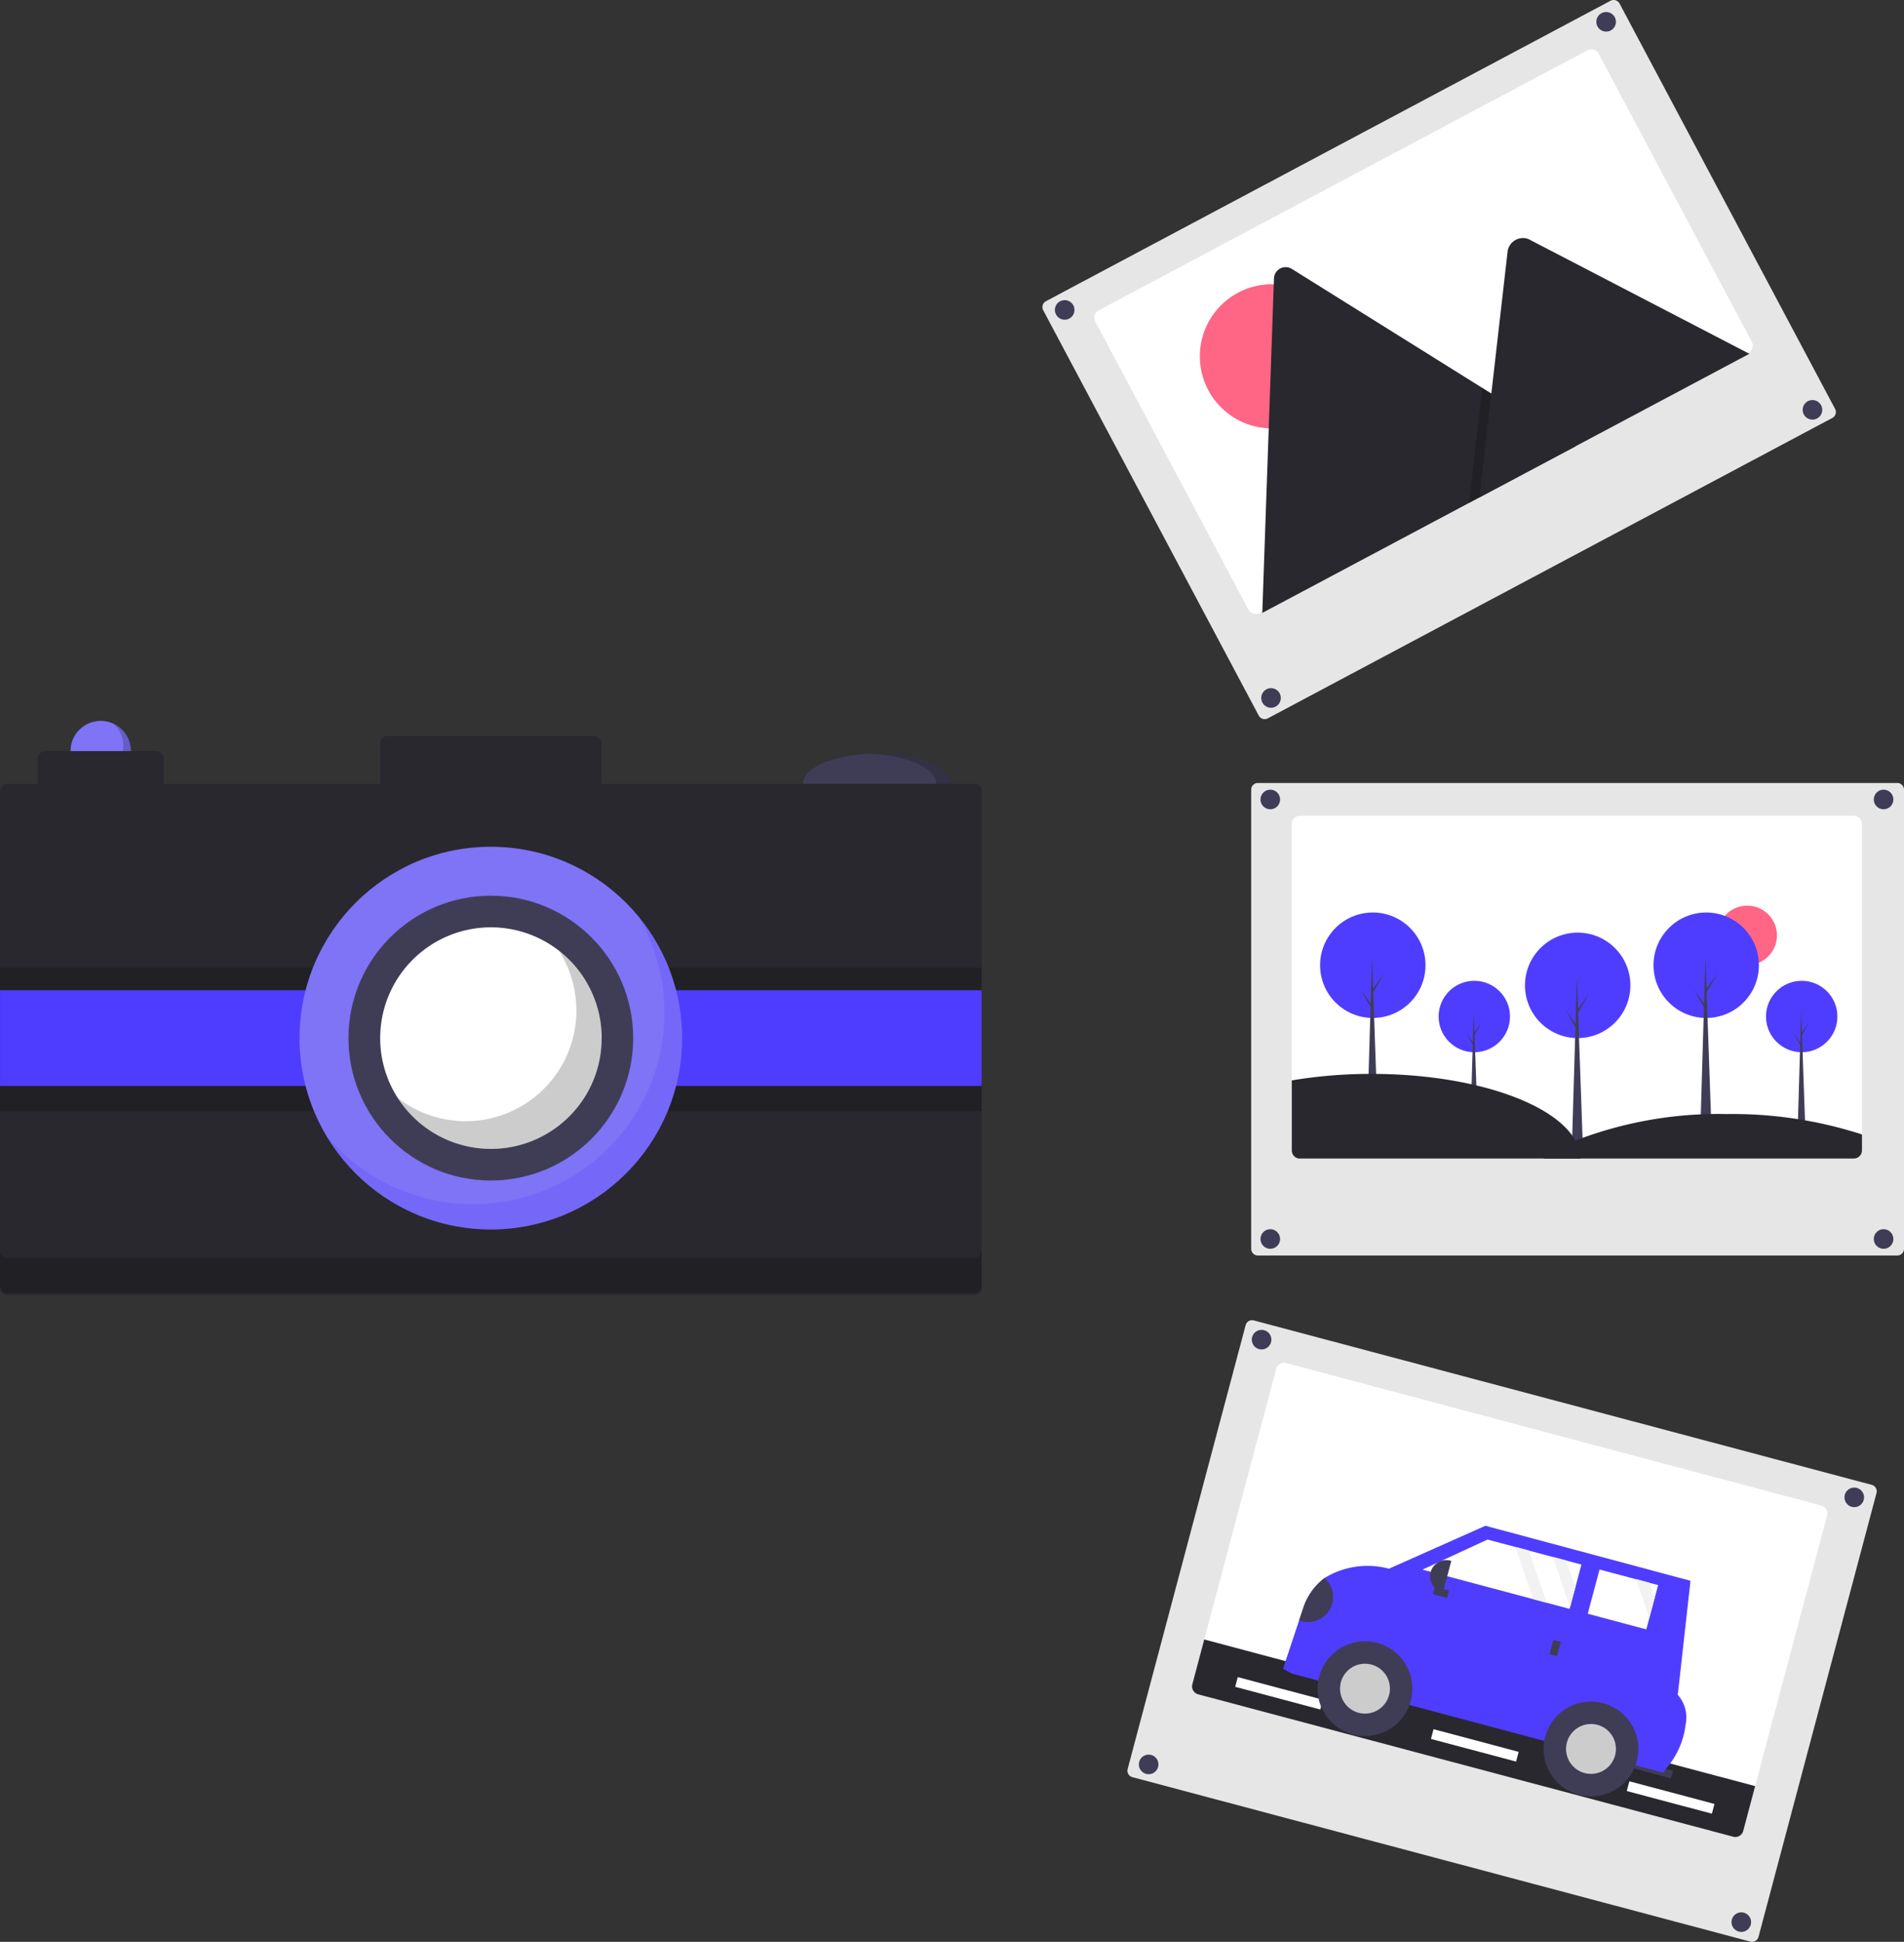 <svg xmlns="http://www.w3.org/2000/svg" width="85.404" height="87.07" viewBox="0 0 85.404 87.07">
  <rect x="0" y="0" width="85.404" height="87.07" fill="#333333" stroke="none"/>
  <g id="undraw_moments_0y20" transform="translate(0)">
    <path id="Path_806" data-name="Path 806" d="M719.172,375.356a.3.3,0,0,0-.3.3v20.588a.3.3,0,0,0,.3.3h28.682a.3.3,0,0,0,.3-.3V375.656a.3.3,0,0,0-.3-.3Z" transform="translate(-662.75 -340.248)" fill="#e6e6e6"/>
    <path id="Path_807" data-name="Path 807" d="M760.608,388.774v14.631a.368.368,0,0,1-.368.368H735.4a.262.262,0,0,1-.052,0,.368.368,0,0,1-.316-.364V388.774a.368.368,0,0,1,.368-.368H760.24a.368.368,0,0,1,.368.368Z" transform="translate(-677.089 -351.825)" fill="#fff"/>
    <circle id="Ellipse_135" data-name="Ellipse 135" cx="1.334" cy="1.334" r="1.334" transform="translate(77.037 40.608)" fill="#ff6584"/>
    <circle id="Ellipse_136" data-name="Ellipse 136" cx="0.44" cy="0.44" r="0.44" transform="translate(56.539 35.408)" fill="#3f3d56"/>
    <circle id="Ellipse_137" data-name="Ellipse 137" cx="0.44" cy="0.44" r="0.44" transform="translate(84.048 35.408)" fill="#3f3d56"/>
    <circle id="Ellipse_138" data-name="Ellipse 138" cx="0.44" cy="0.44" r="0.44" transform="translate(56.539 55.116)" fill="#3f3d56"/>
    <circle id="Ellipse_139" data-name="Ellipse 139" cx="0.44" cy="0.44" r="0.44" transform="translate(84.048 55.116)" fill="#3f3d56"/>
    <circle id="Ellipse_140" data-name="Ellipse 140" cx="1.601" cy="1.601" r="1.601" transform="translate(64.529 43.979)" fill="#4f3dff"/>
    <path id="Path_808" data-name="Path 808" d="M584.551,406.66h-.328l.149-5.063Z" transform="translate(-518.267 -356.258)" fill="#3f3d56"/>
    <path id="Path_809" data-name="Path 809" d="M585.462,406.27l.352-.487-.357.608-.039-.068Z" transform="translate(-519.328 -359.972)" fill="#3f3d56"/>
    <path id="Path_810" data-name="Path 810" d="M582.7,410.627l-.352-.487.357.608.039-.068Z" transform="translate(-516.599 -363.837)" fill="#3f3d56"/>
    <circle id="Ellipse_141" data-name="Ellipse 141" cx="1.601" cy="1.601" r="1.601" transform="translate(79.214 43.979)" fill="#4f3dff"/>
    <path id="Path_811" data-name="Path 811" d="M714.627,406.66H714.3l.149-5.063Z" transform="translate(-633.658 -356.258)" fill="#3f3d56"/>
    <path id="Path_812" data-name="Path 812" d="M715.538,406.27l.352-.487-.357.608-.039-.068Z" transform="translate(-634.719 -359.972)" fill="#3f3d56"/>
    <path id="Path_813" data-name="Path 813" d="M712.772,410.627l-.352-.487.357.608.039-.068Z" transform="translate(-631.991 -363.837)" fill="#3f3d56"/>
    <circle id="Ellipse_142" data-name="Ellipse 142" cx="2.364" cy="2.364" r="2.364" transform="translate(68.403 41.819)" fill="#4f3dff"/>
    <path id="Path_814" data-name="Path 814" d="M625.051,395.687h-.484l.221-7.478Z" transform="translate(-554.056 -344.382)" fill="#3f3d56"/>
    <path id="Path_815" data-name="Path 815" d="M626.4,395.11l.52-.719-.527.9-.057-.1Z" transform="translate(-555.623 -349.866)" fill="#3f3d56"/>
    <path id="Path_816" data-name="Path 816" d="M622.311,401.544l-.52-.719.527.9.057-.1Z" transform="translate(-551.594 -355.574)" fill="#3f3d56"/>
    <circle id="Ellipse_143" data-name="Ellipse 143" cx="2.364" cy="2.364" r="2.364" transform="translate(74.168 40.916)" fill="#4f3dff"/>
    <path id="Path_817" data-name="Path 817" d="M676.124,387.687h-.484l.221-7.478Z" transform="translate(-599.364 -337.285)" fill="#3f3d56"/>
    <path id="Path_818" data-name="Path 818" d="M677.47,387.11l.52-.719-.527.9-.057-.1Z" transform="translate(-600.93 -342.769)" fill="#3f3d56"/>
    <path id="Path_819" data-name="Path 819" d="M673.384,393.544l-.52-.719.527.9.057-.1Z" transform="translate(-596.901 -348.477)" fill="#3f3d56"/>
    <circle id="Ellipse_144" data-name="Ellipse 144" cx="2.364" cy="2.364" r="2.364" transform="translate(59.213 40.916)" fill="#4f3dff"/>
    <path id="Path_820" data-name="Path 820" d="M543.653,387.687h-.484l.221-7.478Z" transform="translate(-481.848 -337.285)" fill="#3f3d56"/>
    <path id="Path_821" data-name="Path 821" d="M545,387.11l.52-.719-.527.9-.057-.1Z" transform="translate(-483.415 -342.769)" fill="#3f3d56"/>
    <path id="Path_822" data-name="Path 822" d="M540.914,393.544l-.52-.719.527.9.057-.1Z" transform="translate(-479.386 -348.477)" fill="#3f3d56"/>
    <path id="Path_823" data-name="Path 823" d="M747.987,494.657H735.4a.262.262,0,0,1-.052,0,.368.368,0,0,1-.316-.363v-3.142a21.416,21.416,0,0,1,3.583-.291c4.467,0,8.2,1.28,9.141,2.994A1.722,1.722,0,0,1,747.987,494.657Z" transform="translate(-677.089 -442.708)" fill="#28282e"/>
    <path id="Path_824" data-name="Path 824" d="M849.256,507.77v.712a.368.368,0,0,1-.368.368H834.965a7.1,7.1,0,0,1,1.443-.807,17.832,17.832,0,0,1,6.777-1.188A18.891,18.891,0,0,1,849.256,507.77Z" transform="translate(-765.737 -456.902)" fill="#28282e"/>
    <path id="Path_825" data-name="Path 825" d="M661.553,64.379a.3.3,0,0,0-.141.035L636.09,77.884a.3.3,0,0,0-.124.406l9.668,18.176a.3.3,0,0,0,.406.124l25.322-13.47a.3.3,0,0,0,.124-.406l-9.668-18.176a.3.3,0,0,0-.177-.146A.3.3,0,0,0,661.553,64.379Z" transform="translate(-589.173 -64.379)" fill="#e6e6e6"/>
    <path id="Path_826" data-name="Path 826" d="M679.163,84.143l6.871,12.917a.368.368,0,0,1-.152.5l-21.927,11.664a.31.31,0,0,1-.049.021.368.368,0,0,1-.45-.173l-6.871-12.917a.368.368,0,0,1,.152-.5L678.665,83.99A.368.368,0,0,1,679.163,84.143Z" transform="translate(-607.457 -81.738)" fill="#fff"/>
    <circle id="Ellipse_145" data-name="Ellipse 145" cx="3.232" cy="3.232" r="3.232" transform="translate(53.819 12.745)" fill="#ff6584"/>
    <path id="Path_827" data-name="Path 827" d="M737.363,178.519l-14,7.445a.318.318,0,0,1-.054.024L723.833,171a.525.525,0,0,1,.807-.429l8.535,5.331.409.255Z" transform="translate(-666.689 -158.51)" fill="#28282e"/>
    <path id="Path_828" data-name="Path 828" d="M588.463,156.679l-4.779,2.542.533-4.655.038-.335.019-.168.409.255Z" transform="translate(-517.789 -136.67)" opacity="0.2"/>
    <path id="Path_829" data-name="Path 829" d="M821.676,164.092l-12.106,6.439.533-4.655.038-.335.695-6.066a.7.7,0,0,1,.889-.543.634.634,0,0,1,.073.031Z" transform="translate(-743.209 -148.228)" fill="#28282e"/>
    <circle id="Ellipse_146" data-name="Ellipse 146" cx="0.44" cy="0.44" r="0.44" transform="translate(47.316 13.457)" fill="#3f3d56"/>
    <circle id="Ellipse_147" data-name="Ellipse 147" cx="0.44" cy="0.44" r="0.44" transform="translate(71.603 0.538)" fill="#3f3d56"/>
    <circle id="Ellipse_148" data-name="Ellipse 148" cx="0.44" cy="0.44" r="0.44" transform="translate(56.572 30.856)" fill="#3f3d56"/>
    <circle id="Ellipse_149" data-name="Ellipse 149" cx="0.44" cy="0.44" r="0.44" transform="translate(80.858 17.937)" fill="#3f3d56"/>
    <path id="Path_830" data-name="Path 830" d="M697.641,616.623a.3.3,0,0,0,.367-.213l5.293-19.9a.3.3,0,0,0-.213-.367l-27.718-7.373a.3.3,0,0,0-.367.213l-5.292,19.9a.3.3,0,0,0,.213.367Z" transform="translate(-619.13 -529.563)" fill="#e6e6e6"/>
    <path id="Path_831" data-name="Path 831" d="M723.842,612.513l-3.761,14.14a.368.368,0,0,1-.45.261l-24-6.385a.263.263,0,0,1-.049-.018.367.367,0,0,1-.212-.433l3.761-14.14a.368.368,0,0,1,.45-.261l24,6.385A.368.368,0,0,1,723.842,612.513Z" transform="translate(-641.888 -544.556)" fill="#fff"/>
    <path id="Path_832" data-name="Path 832" d="M720.615,722.115l-.534,2.009a.368.368,0,0,1-.45.261l-24-6.385a.258.258,0,0,1-.049-.018.367.367,0,0,1-.212-.433l.534-2.009Z" transform="translate(-641.888 -642.027)" fill="#28282e"/>
    <rect id="Rectangle_313" data-name="Rectangle 313" width="3.951" height="0.452" transform="translate(64.302 77.536) rotate(14.897)" fill="#fff"/>
    <rect id="Rectangle_314" data-name="Rectangle 314" width="3.951" height="0.452" transform="translate(55.52 75.2) rotate(14.897)" fill="#fff"/>
    <rect id="Rectangle_315" data-name="Rectangle 315" width="3.951" height="0.452" transform="translate(73.085 79.872) rotate(14.897)" fill="#fff"/>
    <circle id="Ellipse_150" data-name="Ellipse 150" cx="0.44" cy="0.44" r="0.44" transform="translate(56.148 59.629)" fill="#3f3d56"/>
    <circle id="Ellipse_151" data-name="Ellipse 151" cx="0.44" cy="0.44" r="0.44" transform="translate(82.733 66.701)" fill="#3f3d56"/>
    <circle id="Ellipse_152" data-name="Ellipse 152" cx="0.44" cy="0.44" r="0.44" transform="translate(51.082 78.675)" fill="#3f3d56"/>
    <circle id="Ellipse_153" data-name="Ellipse 153" cx="0.44" cy="0.44" r="0.44" transform="translate(77.666 85.747)" fill="#3f3d56"/>
    <rect id="Rectangle_316" data-name="Rectangle 316" width="2.196" height="0.349" transform="translate(74.946 79.737) rotate(-165.073)" fill="#3f3d56"/>
    <path id="Path_833" data-name="Path 833" d="M731.516,676.791l.411.218,16.639,4.436.242-.309a3.641,3.641,0,0,0,.765-1.834,1.532,1.532,0,0,0-.349-1.343l.57-5.115-9.2-2.466-4.326,1.925a3.691,3.691,0,0,0-2.888.416,2.761,2.761,0,0,0-.949,1.321l-.193.582Z" transform="translate(-673.967 -601.963)" fill="#4f3dff"/>
    <circle id="Ellipse_154" data-name="Ellipse 154" cx="2.126" cy="2.126" r="2.126" transform="translate(59.1 73.592)" fill="#3f3d56"/>
    <circle id="Ellipse_155" data-name="Ellipse 155" cx="1.119" cy="1.119" r="1.119" transform="translate(60.107 74.599)" fill="#ccc"/>
    <circle id="Ellipse_156" data-name="Ellipse 156" cx="2.126" cy="2.126" r="2.126" transform="translate(69.238 76.295)" fill="#3f3d56"/>
    <circle id="Ellipse_157" data-name="Ellipse 157" cx="1.119" cy="1.119" r="1.119" transform="translate(70.245 77.302)" fill="#ccc"/>
    <path id="Path_834" data-name="Path 834" d="M565.159,612.807l4.97,1.325.607.161,1.024.273.02-.075.24-.9.27-1.011-.682-.181-.607-.162-1.075-.287-.607-.161-1.241-.331Z" transform="translate(-501.355 -542.426)" fill="#fff"/>
    <path id="Path_835" data-name="Path 835" d="M630.8,625.3l2.627.7.138-.515.24-.9.153-.571-.385-.1-.607-.162-1.636-.436Z" transform="translate(-559.582 -552.94)" fill="#fff"/>
    <rect id="Rectangle_317" data-name="Rectangle 317" width="0.349" height="0.662" transform="translate(69.84 74.263) rotate(-165.073)" fill="#3f3d56"/>
    <rect id="Rectangle_318" data-name="Rectangle 318" width="0.349" height="0.662" transform="translate(64.999 71.312) rotate(104.927)" fill="#3f3d56"/>
    <path id="Path_836" data-name="Path 836" d="M0,0H.038A.729.729,0,0,1,.767.729h0a.729.729,0,0,1-.729.729H0Z" transform="translate(64.723 71.398) rotate(-165.073)" fill="#3f3d56"/>
    <path id="Path_837" data-name="Path 837" d="M737.9,693.024a1.126,1.126,0,0,0,1.142-1.9,2.76,2.76,0,0,0-.949,1.321Z" transform="translate(-679.628 -620.365)" fill="#3f3d56"/>
    <path id="Path_838" data-name="Path 838" d="M616.918,618.356l.778,2.255.24-.9-.412-1.193Z" transform="translate(-547.271 -548.546)" fill="#f2f2f2"/>
    <path id="Path_839" data-name="Path 839" d="M649.978,627.171l.6,1.736.24-.9-.232-.673Z" transform="translate(-576.599 -556.366)" fill="#f2f2f2"/>
    <path id="Path_840" data-name="Path 840" d="M602.024,614.387l.808,2.344.607.161-.808-2.344Z" transform="translate(-534.058 -545.025)" fill="#f2f2f2"/>
    <circle id="Ellipse_158" data-name="Ellipse 158" cx="1.355" cy="1.355" r="1.355" transform="translate(3.163 32.323)" fill="#7f73f6"/>
    <path id="Path_841" data-name="Path 841" d="M255.192,351.825a1.353,1.353,0,0,1-1.482,2.228,1.354,1.354,0,1,0,1.482-2.228Z" transform="translate(-250.103 -319.374)" opacity="0.2"/>
    <ellipse id="Ellipse_159" data-name="Ellipse 159" cx="3.33" cy="1.355" rx="3.33" ry="1.355" transform="translate(36.015 33.791)" fill="#3f3d56"/>
    <path id="Path_842" data-name="Path 842" d="M567.614,363.692q-.171,0-.339.007c1.68.069,2.992.646,2.992,1.348s-1.311,1.279-2.992,1.348q.167.007.339.007c1.839,0,3.33-.607,3.33-1.355S569.453,363.692,567.614,363.692Z" transform="translate(-528.268 -329.901)" opacity="0.2"/>
    <path id="Path_843" data-name="Path 843" d="M265.466,358.837H248.757v-1.806a.339.339,0,0,0-.339-.339h-9.257a.339.339,0,0,0-.339.339v1.806h-9.709v-1.129a.339.339,0,0,0-.339-.339h-4.967a.339.339,0,0,0-.339.339v1.129h-1.355a.338.338,0,0,0-.339.339v22.24a.338.338,0,0,0,.339.339h43.352a.338.338,0,0,0,.339-.339v-22.24a.338.338,0,0,0-.339-.339Z" transform="translate(-221.773 -323.691)" fill="#28282e"/>
    <path id="Path_844" data-name="Path 844" d="M265.449,561.339H222.1a.338.338,0,0,1-.339-.339v1.581a.338.338,0,0,0,.339.339h43.352a.338.338,0,0,0,.339-.339V561a.338.338,0,0,1-.339.339Z" transform="translate(-221.758 -504.934)" opacity="0.2"/>
    <rect id="Rectangle_319" data-name="Rectangle 319" width="44.029" height="4.29" transform="translate(0.002 45.532)" opacity="0.2"/>
    <rect id="Rectangle_320" data-name="Rectangle 320" width="44.029" height="4.29" transform="translate(0.002 43.387)" opacity="0.2"/>
    <rect id="Rectangle_321" data-name="Rectangle 321" width="44.029" height="4.29" transform="translate(0.002 44.403)" fill="#4f3dff"/>
    <circle id="Ellipse_160" data-name="Ellipse 160" cx="8.58" cy="8.58" r="8.58" transform="translate(13.436 37.968)" fill="#7f73f6"/>
    <path id="Path_845" data-name="Path 845" d="M365.242,428.228a8.58,8.58,0,0,1-14.008,9.814,8.58,8.58,0,1,0,14.008-9.814Z" transform="translate(-336.617 -387.151)" fill="#4f3dff" opacity="0.2"/>
    <circle id="Ellipse_161" data-name="Ellipse 161" cx="6.385" cy="6.385" r="6.385" transform="translate(15.631 40.163)" fill="#3f3d56"/>
    <path id="Path_846" data-name="Path 846" d="M382.7,437.658a4.937,4.937,0,0,1-.4,1.961,4.871,4.871,0,0,1-.536.945,4.967,4.967,0,1,1-6.934-6.934,4.872,4.872,0,0,1,.945-.536,4.968,4.968,0,0,1,6.928,4.564Z" transform="translate(-355.715 -391.11)" fill="#fff"/>
    <path id="Path_847" data-name="Path 847" d="M388.787,445.208a4.96,4.96,0,0,0-1.857-3.191,4.968,4.968,0,0,1,.378,4.634,4.871,4.871,0,0,1-.536.945,4.964,4.964,0,0,1-7.086,1.007,4.965,4.965,0,0,0,8.215.235,4.869,4.869,0,0,0,.536-.945A4.969,4.969,0,0,0,388.787,445.208Z" transform="translate(-361.857 -399.383)" opacity="0.2"/>
  </g>
</svg>
